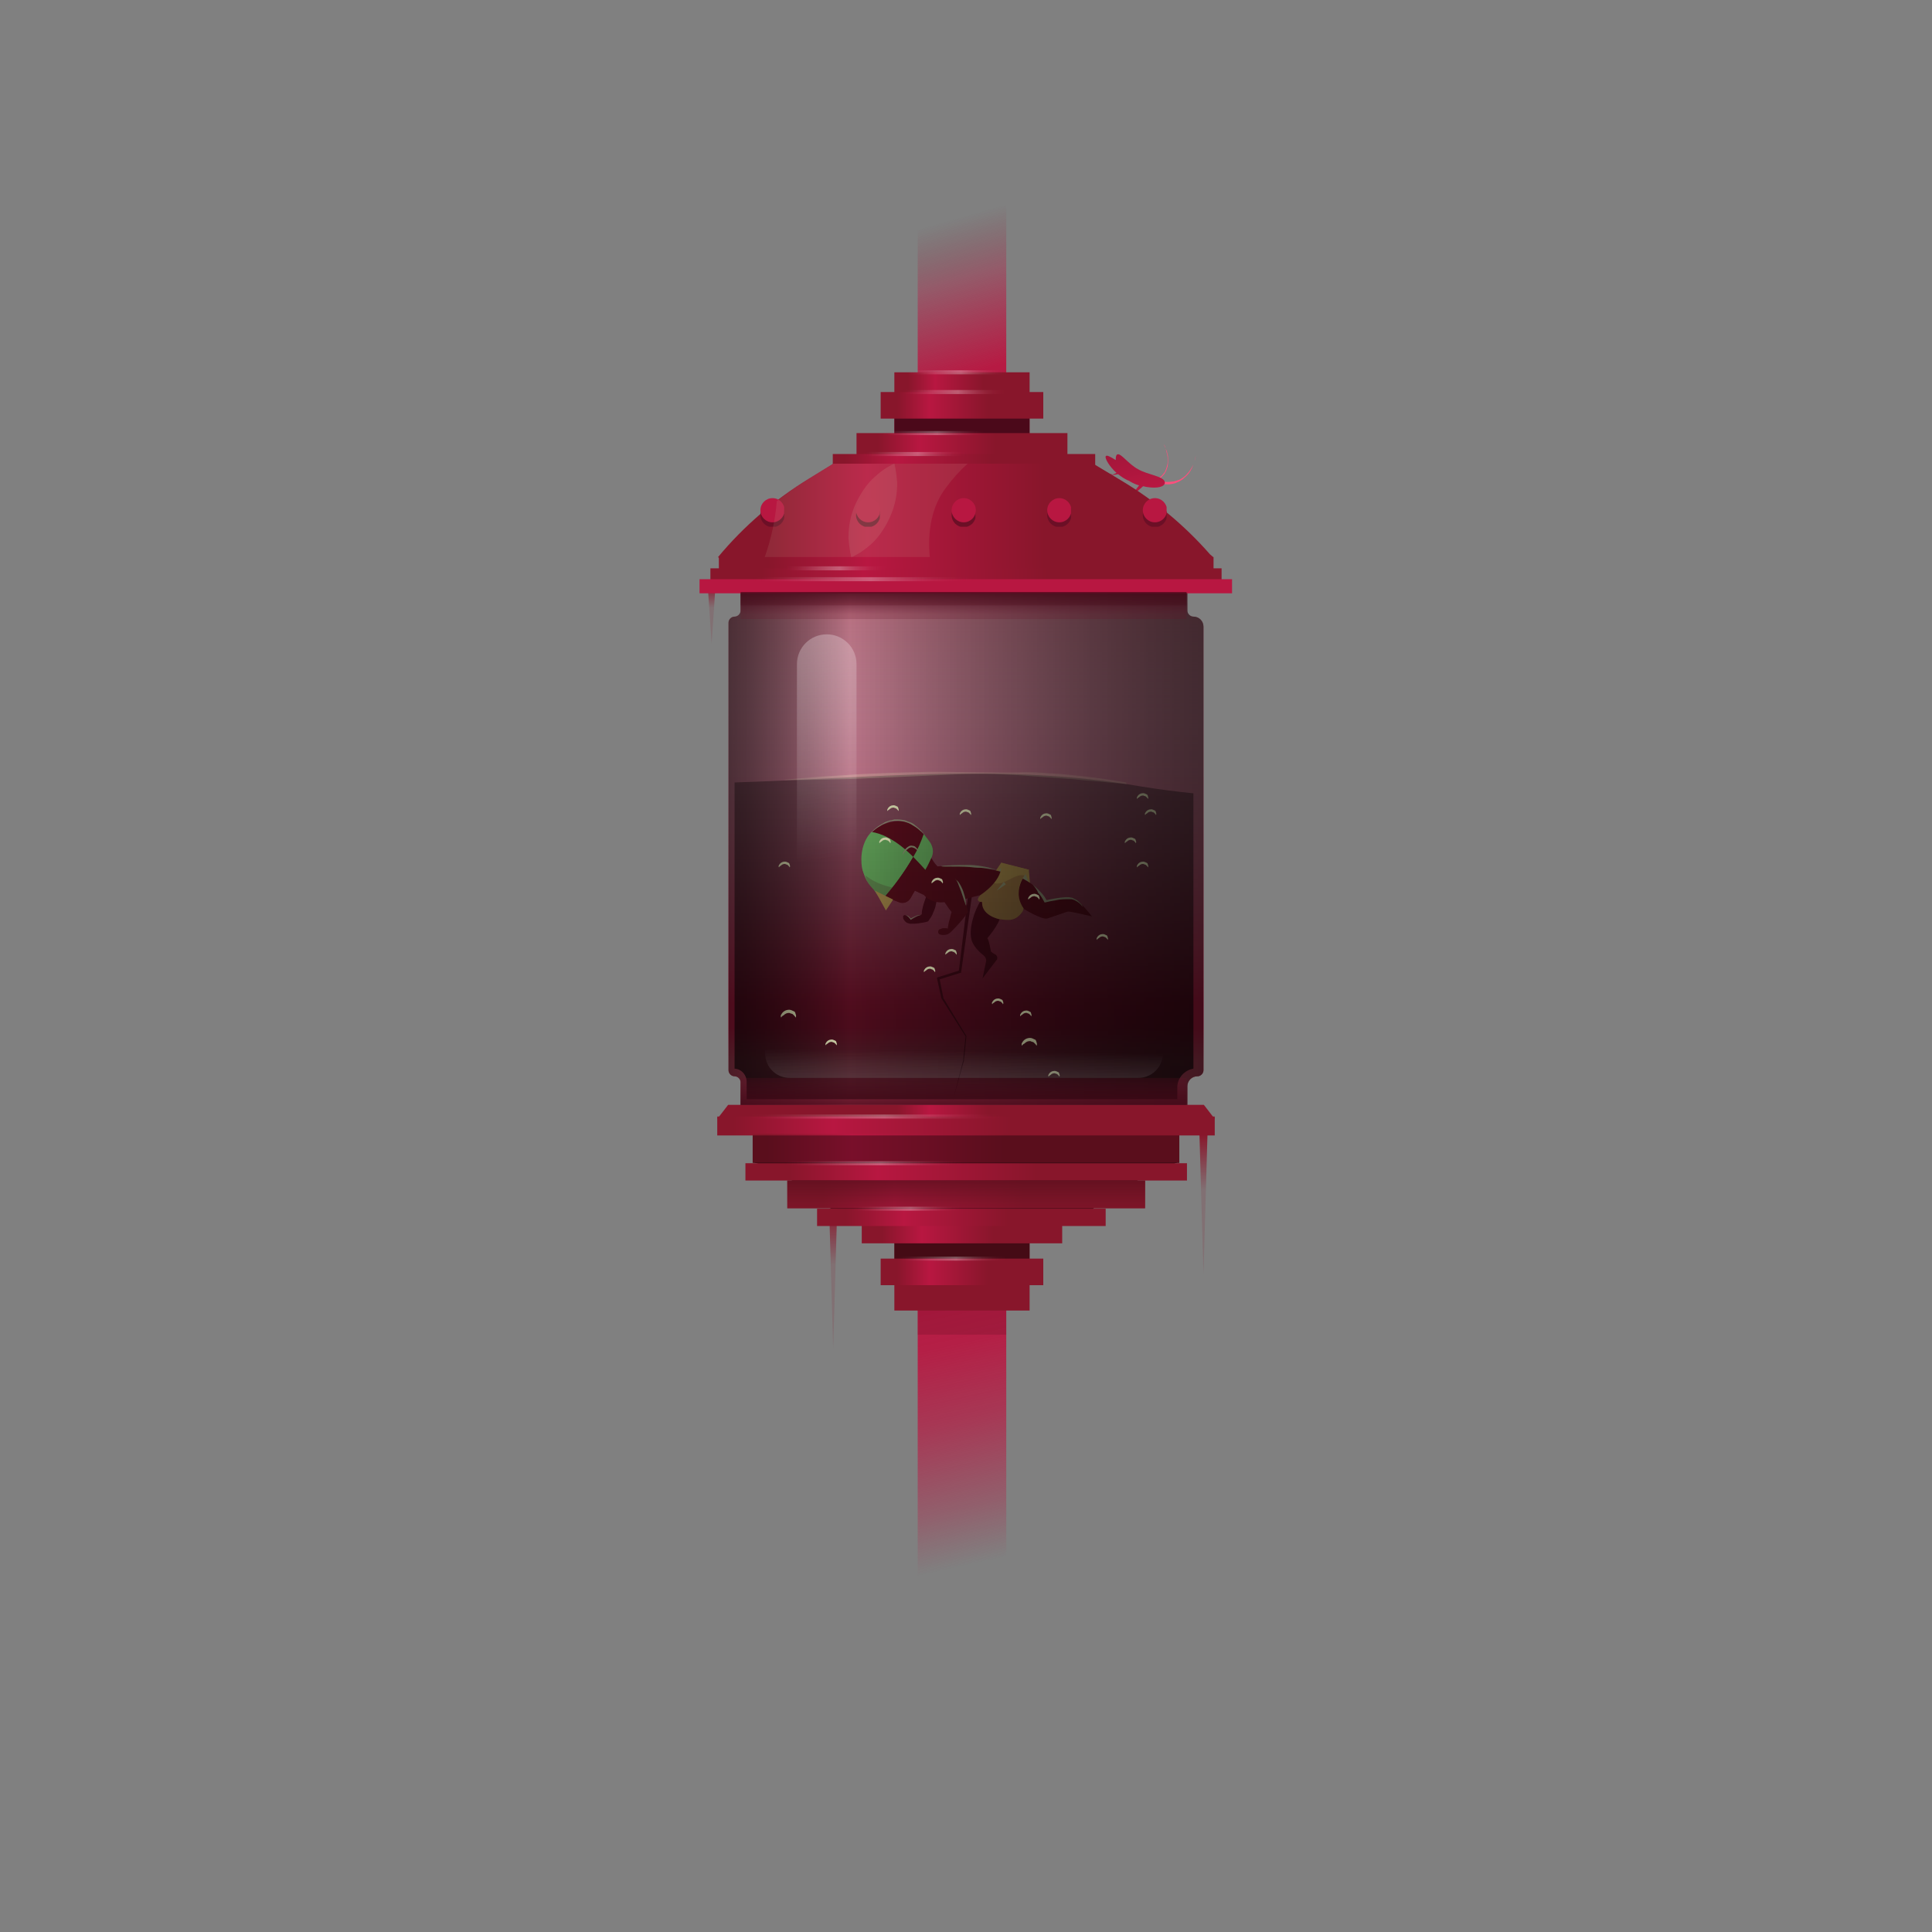 <?xml version="1.0" encoding="utf-8"?>
<!-- Generator: Adobe Illustrator 21.1.0, SVG Export Plug-In . SVG Version: 6.00 Build 0)  -->
<svg version="1.1" id="Capa_1" xmlns="http://www.w3.org/2000/svg" xmlns:xlink="http://www.w3.org/1999/xlink" x="0px" y="0px"
	 viewBox="0 0 480 480" style="enable-background:new 0 0 480 480;" xml:space="preserve">
<rect x="0" y="0" width="480" height="480" fill="#808080" stroke="none"/>
<style type="text/css">
	.st0{fill:#6C0F26;}
	.st1{fill:#B81741;}
	.st2{fill:#D9DBB0;}
	.st3{fill:#FF4F7D;}
	.st4{fill:url(#roach-body_1_);}
	.st5{opacity:0.7;fill:#D13453;}
	.st6{opacity:0.9;fill:url(#SVGID_1_);}
	.st7{opacity:0.3;fill:#741229;enable-background:new    ;}
	.st8{fill:#741229;}
	.st9{fill:#FFD271;}
	.st10{fill:#DCE0AA;}
	.st11{fill:#88162B;}
	.st12{fill:#99FF8B;}
	.st13{opacity:0.2;fill:#741229;enable-background:new    ;}
	.st14{opacity:0.7;fill:url(#body-water_1_);enable-background:new    ;}
	.st15{opacity:0.22;}
	.st16{fill:#F0F1BF;}
	.st17{opacity:0.4;}
	.st18{fill:url(#SVGID_2_);}
	.st19{opacity:0.65;}
	.st20{fill:url(#SVGID_3_);}
	.st21{opacity:0.7;}
	.st22{fill:url(#SVGID_4_);}
	.st23{fill:url(#SVGID_5_);}
	.st24{fill:url(#SVGID_6_);}
	.st25{opacity:0.5;fill:#030101;enable-background:new    ;}
	.st26{fill:url(#SVGID_7_);}
	.st27{fill:#500D1E;}
	.st28{opacity:0.6;fill:#030101;enable-background:new    ;}
	.st29{fill:url(#SVGID_8_);}
	.st30{fill:url(#SVGID_9_);}
	.st31{fill:url(#SVGID_10_);}
	.st32{fill:url(#SVGID_11_);}
	.st33{fill:url(#SVGID_12_);}
	.st34{fill:url(#SVGID_13_);}
	.st35{opacity:0.35;fill:#030101;enable-background:new    ;}
	.st36{fill:url(#SVGID_14_);}
	.st37{fill:url(#SVGID_15_);}
	.st38{opacity:0.8;fill:url(#SVGID_16_);enable-background:new    ;}
	.st39{fill:url(#SVGID_17_);}
	.st40{opacity:0.3;fill:none;stroke:url(#SVGID_18_);stroke-miterlimit:10;enable-background:new    ;}
	.st41{opacity:0.3;fill:none;stroke:url(#SVGID_19_);stroke-miterlimit:10;enable-background:new    ;}
	.st42{opacity:0.3;fill:none;stroke:url(#SVGID_20_);stroke-miterlimit:10;enable-background:new    ;}
	.st43{opacity:0.3;fill:none;stroke:url(#SVGID_21_);stroke-miterlimit:10;enable-background:new    ;}
	.st44{fill:url(#SVGID_22_);}
	.st45{fill:url(#SVGID_23_);}
	.st46{fill:url(#SVGID_24_);}
	.st47{fill:url(#SVGID_25_);}
	.st48{fill:url(#SVGID_26_);}
	.st49{opacity:0.3;fill:none;stroke:url(#SVGID_27_);stroke-miterlimit:10;enable-background:new    ;}
	.st50{opacity:0.3;fill:none;stroke:url(#SVGID_28_);stroke-miterlimit:10;enable-background:new    ;}
	.st51{opacity:0.3;fill:none;stroke:url(#SVGID_29_);stroke-miterlimit:10;enable-background:new    ;}
	.st52{opacity:0.3;fill:none;stroke:url(#SVGID_30_);stroke-miterlimit:10;enable-background:new    ;}
	.st53{fill:url(#SVGID_31_);}
	.st54{fill:url(#SVGID_32_);}
	.st55{fill:url(#SVGID_33_);}
	.st56{fill:url(#SVGID_34_);}
	.st57{opacity:0.3;fill:none;stroke:url(#SVGID_35_);stroke-miterlimit:10;enable-background:new    ;}
	.st58{opacity:0.12;}
	.st59{opacity:0.1;fill:#D9DBB0;enable-background:new    ;}
	.st60{opacity:0.3;fill:none;stroke:url(#SVGID_36_);stroke-miterlimit:10;enable-background:new    ;}
	.st61{fill:url(#SVGID_37_);enable-background:new    ;}
	.st62{fill:url(#SVGID_38_);enable-background:new    ;}
	.st63{opacity:0.35;fill:url(#SVGID_39_);}
	.st64{opacity:0.3;}
	.st65{fill:url(#SVGID_40_);}
</style>
<symbol  id="New_Symbol" viewBox="-3 -3 5.9 7.1">
	<circle class="st0" cx="0" cy="1.2" r="3"/>
	<circle class="st1" cx="0" cy="0" r="3"/>
</symbol>
<symbol  id="New_Symbol_2" viewBox="-1 -0.5 2 1.1">
	<path class="st2" d="M-0.9-0.5C-1-0.4-1-0.2-0.9-0.1c0.2,0.4,0.6,0.6,1,0.6c0.2,0,0.4-0.1,0.6-0.2C0.8,0.3,0.9,0.1,0.9,0
		C1-0.2,1-0.4,0.9-0.5c0,0.1-0.1,0.2-0.2,0.3C0.6-0.1,0.5,0,0.4,0c-0.1,0-0.2,0.1-0.3,0.1c-0.3,0-0.5-0.1-0.7-0.3
		C-0.8-0.3-0.9-0.4-0.9-0.5z"/>
</symbol>
<title>dummy-01</title>
<g>
	<g id="dummy-container">
		<g>
			<g id="roach">
				<path id="ant-left" class="st3" d="M287.4,119c0.1-0.1,0.2-0.1,0.4-0.2c0.3-0.2,0.6-0.4,0.9-0.7c0.2-0.2,0.3-0.4,0.5-0.6
					c0.2-0.2,0.3-0.5,0.4-0.7c0.1-0.3,0.2-0.6,0.3-0.9c0.1-0.3,0.1-0.6,0.2-0.9c0-0.3,0-0.7,0-1c0-0.3,0-0.6-0.1-0.9
					c-0.1-0.3-0.1-0.6-0.2-0.9l-0.2-0.8c-0.1-0.5-0.3-0.8-0.5-1.1l-0.2-0.4l0.2,0.4c0.1,0.3,0.3,0.6,0.5,1.1l0.3,0.7
					c0.1,0.3,0.1,0.6,0.2,0.9c0.1,0.3,0.1,0.6,0.1,0.9c0,0.3,0,0.7,0,1c0,0.3-0.1,0.7-0.1,1c-0.1,0.3-0.2,0.6-0.3,0.9
					c-0.1,0.3-0.3,0.5-0.4,0.8c-0.2,0.2-0.3,0.4-0.5,0.6c-0.4,0.4-0.8,0.8-1.3,1.1L287.4,119z"/>
				<path id="ant-right" class="st3" d="M288.9,119.6h0.1l0.4,0.1c0.8,0.1,1.5,0,2.3-0.1c0.3-0.1,0.7-0.2,1-0.3
					c0.4-0.1,0.7-0.3,1-0.5c0.3-0.2,0.6-0.4,0.9-0.7c0.3-0.3,0.5-0.6,0.8-0.9c0.2-0.3,0.4-0.6,0.6-0.9l0.5-0.9l0.3-0.9
					c0.1-0.4,0.2-0.9,0.3-1.4l0.1-0.5l-0.1,0.5c-0.1,0.5-0.1,0.9-0.3,1.4l-0.3,0.9l-0.4,1c-0.2,0.3-0.4,0.7-0.6,1
					c-0.2,0.3-0.5,0.6-0.8,0.9c-0.3,0.3-0.6,0.5-0.9,0.8c-0.3,0.2-0.6,0.4-1,0.6c-0.3,0.1-0.7,0.3-1,0.4c-0.8,0.2-1.6,0.3-2.4,0.2
					h-0.4h-0.1L288.9,119.6z"/>
				
					<linearGradient id="roach-body_1_" gradientUnits="userSpaceOnUse" x1="275.722" y1="394.536" x2="282.562" y2="360.286" gradientTransform="matrix(1 0 0 -1 0 482)">
					<stop  offset="0" style="stop-color:#6F1229"/>
					<stop  offset="1" style="stop-color:#B81741"/>
				</linearGradient>
				<path id="roach-body" class="st4" d="M282.8,116.6c-2.5-1.3-4.3-4.1-5.2-3.7c-0.3,0.1-0.4,0.6-0.4,1.4c-1.3-0.8-2.3-1.4-2.5-0.9
					s0.9,2.5,2.7,4.1l-0.9,0.4l-1.9-0.4l1.9,0.5h0.1l1.2-0.2c0.7,0.6,1.5,1.1,2.3,1.5l0.3,0.1c0.2,0.1,0.3,0.2,0.5,0.3
					c0.7,0.4,1.4,0.7,2.1,0.9l-1,1.3v0.1l0,0l-0.3,2l0.7-1.8l1.6-1.4c0.3,0.1,0.6,0.1,0.9,0.2h0.1c2.4,0.4,4.5,0,4.4-1.2
					C289.2,118.3,285.2,118,282.8,116.6z"/>
			</g>
			<g id="background">
				<g>
					<path class="st5" d="M296.5,153.2L296.5,153.2c-0.8,0-1.5-0.7-1.5-1.5v-7.5H184v7.5c0,0.8-0.7,1.5-1.5,1.5l0,0
						c-0.8,0-1.5,0.7-1.5,1.5v111.2c0,0.8,0.7,1.5,1.5,1.5l0,0c0.8,0,1.5,0.7,1.5,1.5v6.5h111v-5.5c0-1.4,1.1-2.5,2.5-2.5l0,0
						c0.8,0,1.5-0.7,1.5-1.5V155.7C299,154.3,297.9,153.2,296.5,153.2z"/>
					
						<linearGradient id="SVGID_1_" gradientUnits="userSpaceOnUse" x1="240" y1="206.57" x2="240" y2="337.81" gradientTransform="matrix(1 0 0 -1 0 482)">
						<stop  offset="8.833158e-02" style="stop-color:#B81741;stop-opacity:0.15"/>
						<stop  offset="0.153" style="stop-color:#B81741;stop-opacity:0.98"/>
						<stop  offset="0.202" style="stop-color:#B81741;stop-opacity:0.98"/>
						<stop  offset="1" style="stop-color:#B6FFFE;stop-opacity:0.2"/>
					</linearGradient>
					<path class="st6" d="M296.5,153.2L296.5,153.2c-0.8,0-1.5-0.7-1.5-1.5v-7.5H184v7.5c0,0.8-0.7,1.5-1.5,1.5l0,0
						c-0.8,0-1.5,0.7-1.5,1.5v111.2c0,0.8,0.7,1.5,1.5,1.5l0,0c0.8,0,1.5,0.7,1.5,1.5v6.5h111v-5.5c0-1.4,1.1-2.5,2.5-2.5l0,0
						c0.8,0,1.5-0.7,1.5-1.5V155.7C299,154.3,297.9,153.2,296.5,153.2z"/>
				</g>
				<rect x="184" y="144.2" class="st7" width="110.8" height="6.2"/>
				<polygon class="st8" points="241.8,220.3 238.8,241.5 238.8,241.7 238.6,241.7 233.2,243.4 233.4,243 234.4,248 234.4,248 
					240.1,257.4 240.1,257.4 240.1,257.4 239.5,263.4 239.5,263.4 239.5,263.5 236.6,273.9 239.3,263.4 239.3,263.4 239.9,257.4 
					239.9,257.5 234,248.2 234,248.2 233.9,248.1 232.8,243.1 232.8,242.9 233,242.8 238.4,241.1 238.2,241.4 240.8,220.1 				"/>
			</g>
			<g id="dummy">
				<path class="st8" d="M233,221c0,1.3-0.2,2.5-0.5,3.8c-0.1,0.6-0.3,1.2-0.6,1.8c-0.2,0.6-0.5,1.2-0.9,1.7l-0.4,0.6l-0.3,0.1
					c-0.7,0.2-1.4,0.3-2.1,0.4c-0.7,0.1-1.4,0.1-2.1,0.1l0,0l-0.4-0.1c-0.4-0.1-0.7-0.3-1-0.7c-0.1-0.1-0.2-0.3-0.3-0.5
					c0-0.1,0-0.2,0-0.3c-0.1-0.2,0-0.4,0.2-0.5c0.1-0.1,0.2,0,0.4,0c0.1,0,0.2,0,0.3,0.1c0.2,0.1,0.3,0.2,0.5,0.4
					c0.3,0.3,0.5,0.6,0.5,1l-0.4-0.1c0.6-0.4,1.2-0.7,1.9-1.1c0.6-0.3,1.3-0.6,1.9-0.8l-0.7,0.7c0-0.6,0-1.3,0.2-1.9
					c0.1-0.6,0.3-1.2,0.5-1.8c0.4-1.2,0.9-2.4,1.5-3.5L233,221z"/>
				<polygon class="st9" points="245.4,219.3 248.7,214.4 255.6,216.1 256,220.4 				"/>
				<polygon class="st10" points="246.9,218.2 248.6,215.7 254.7,216.8 255.5,219.1 				"/>
				<path class="st11" d="M233.1,215.4c6-0.6,12,0,17.8,1.8c2.3,0.8-1.8,7-1.8,7l-3.6-2.3l-7.5,1.9L233.1,215.4z"/>
				<g>
					<path class="st12" d="M231.4,214.1c0,3.3-1.4,3.8-4.1,5.4c-1.4,0.8-2.2,4-4,4c-5,0-9.1-4.1-9.1-9.1c0-5,4.1-9.1,9.1-9.1
						C228.4,205.3,231.4,209.1,231.4,214.1z"/>
					<path class="st11" d="M234.2,216.4c-1.3-1-2.3-2.2-3-3.6c-0.4-0.8-0.3-1.7,0.4-2.3c0,0-3.5-8.3-10.9-6.1s-5.5,8.9-4.9,10.8
						s4,9.7,4,9.7l2.1-1.3l1.5,0.6c1,0.4,2.2,0,2.8-1l1.1-1.9l2.1,1L234.2,216.4z"/>
					<path class="st12" d="M226.9,212.9c-4.6-4.6-8.2-5.9-10.4-6.2c-3.1,3.2-2.6,8.1-2.2,9.5s3.3,5.6,4.7,7.6
						C222,220.4,224.7,216.8,226.9,212.9z"/>
					<path class="st13" d="M217.5,221.4c0.6,0.9,1.2,1.7,1.6,2.3l0.8-0.9c1.1,0.5,2.3,0.7,3.6,0.7c1.1,0,1.8-1.2,2.6-2.4
						c-4.1-0.2-8.2-1.3-11.1-3.6C215.3,219.1,216.2,220.4,217.5,221.4z"/>
					<path class="st11" d="M226.9,212.9c-2.3,3.9-4.9,7.5-7.9,10.8l0.8,1.1l2.1-1.3l1.5,0.6c1,0.4,2.2,0,2.8-1l1.1-1.9l2.1,1
						l3.2-2.6C230.9,217.3,229,215,226.9,212.9z"/>
					<path class="st12" d="M229.5,207.2c-0.7,2-1.5,3.9-2.6,5.7c0.9,0.9,1.9,2,3,3.2c0.6-1,1.1-2.1,1.6-3.2c0.5-1.2,0.3-2.5-0.4-3.6
						C230.6,208.6,230.1,207.9,229.5,207.2z"/>
					<polygon class="st9" points="221.9,223.5 217.4,221.3 220.1,226.2 					"/>
				</g>
				<path class="st8" d="M249.4,224.4c-0.2,1.7-0.7,3.4-1.5,5c-0.7,1.3-1.6,2.5-2.6,3.7c0.4,0.4,0.8,2.8,0.9,3.3
					c0.3,0.3,0.6,0.5,1,0.7c0.5,0.2,0.7,0.8,0.5,1.3c0,0,0,0.1-0.1,0.1l-3.5,4.6l0.9-4.3c0.1-0.5-0.2-1.1-0.6-1.4
					c-0.2-0.2-2.4-1.8-3-3.8c-0.7-2.6,0.4-5.6,0.7-6.6c0.6-1.6,1.4-3.2,2.5-4.6L249.4,224.4z"/>
				<circle class="st11" cx="249.4" cy="222.8" r="5.6"/>
				<ellipse class="st11" cx="233.8" cy="219.7" rx="5.3" ry="4.5"/>
				<path class="st11" d="M266.8,223.3c-1.5-0.3-6.3,0.6-6.8,0.6h-0.1c-0.7-1.3-1.6-2.5-2.6-3.5c-2.7-2.3-6.1-3.6-9.7-3.6l2.2,4.1
					c0,1.6,2,2.8,3.3,4c1.1,1,5.9,3.7,7.1,3.3c0.2-0.1,0.4-0.1,0.6-0.2c0.5-0.2,3.9-1.3,4.4-1.5s6.1,1.2,6.1,1.2
					S268.2,223.6,266.8,223.3z"/>
				<circle class="st11" cx="249.4" cy="222.8" r="5.6"/>
				<path class="st9" d="M243.7,222.3c0,0,5.8-3.7,5-8l7,1.8c0,0-4.8,4.6-1.4,9.6l-0.2,0.7c-1.8,2.7-3.7,2.2-5.7,2
					c0,0-4.4-0.8-4.4-4.1c0-0.4-0.4-0.2-0.4-0.2C242.1,223.7,243.7,222.3,243.7,222.3z"/>
				<path class="st13" d="M254.5,217.5c-2.5-0.6-5,2.7-7.5,1.9v-0.1c-1,1.2-2.1,2.2-3.3,3c0,0-1.6,1.4-0.1,1.9c0,0,0.4-0.3,0.4,0.2
					c0,3.3,4.4,4.1,4.4,4.1c2,0.2,3.9,0.7,5.7-2l0.2-0.7C252.6,223.2,252.7,219.9,254.5,217.5z"/>
				<polygon class="st10" points="249.4,219.1 247.6,221.3 249.9,219.7 				"/>
				<path class="st11" d="M237.2,219.3c0.7,0.9,1.3,1.8,1.8,2.8c0.5,1,0.9,2,1.2,3.1l0.3,1.4l-0.3,0.4c-0.5,0.8-1.2,1.6-1.9,2.4
					c-0.7,0.8-1.4,1.5-2.1,2.2l-0.4,0.3c-0.2,0.1-0.4,0.3-0.7,0.3c-0.2,0.1-0.5,0.1-0.7,0.1c-0.2,0-0.5,0-0.7-0.1
					c-0.4,0-0.7-0.4-0.6-0.8c0-0.3,0.3-0.6,0.6-0.6c0.2-0.1,0.4-0.2,0.7-0.2c0.2,0,0.5,0,0.7,0c0.2,0.1,0.5,0.1,0.7,0.3l-0.4,0.3
					c0.1-1,0.3-2.1,0.6-3c0.2-1,0.5-2,0.9-2.9v1.8c-0.8-0.8-1.4-1.7-2-2.6c-0.6-0.9-1.1-1.9-1.5-2.9L237.2,219.3z"/>
				<path class="st2" d="M215.5,208c0.5-0.8,1.2-1.5,1.9-2.1c0.4-0.3,0.7-0.6,1.1-0.8c0.4-0.3,0.9-0.5,1.3-0.8
					c0.2-0.1,0.5-0.2,0.8-0.3c0.3-0.1,0.5-0.2,0.8-0.2l0.8-0.2c0.3,0,0.6,0,0.9,0c0.6,0,1.2,0.1,1.7,0.2c0.5,0.2,1.1,0.4,1.6,0.6
					s0.9,0.6,1.3,0.9s0.7,0.6,1,0.9l0.4,0.4l0.3,0.4l0.6,0.7l0.5,0.6l-0.5-0.6l-0.6-0.6l-0.4-0.4l-0.5-0.4c-0.3-0.3-0.7-0.6-1-0.8
					s-0.8-0.5-1.3-0.8s-1-0.4-1.5-0.6c-0.5-0.1-1.1-0.2-1.6-0.2c-0.3,0-0.5,0-0.8,0l-0.8,0.1c-0.3,0-0.5,0.1-0.8,0.2
					c-0.2,0.1-0.5,0.2-0.7,0.3c-0.5,0.2-0.9,0.4-1.3,0.7c-0.4,0.2-0.8,0.5-1.1,0.7c-0.5,0.4-1,0.8-1.5,1.3
					C215.7,207.8,215.5,208,215.5,208z"/>
				<path class="st2" d="M233.8,215.2l0.6-0.1c0.4,0,0.9-0.1,1.6-0.1c1.6-0.1,3.2-0.1,4.8-0.1c0.9,0,1.7,0.1,2.5,0.2
					s1.6,0.3,2.2,0.4c0.7,0.2,1.4,0.4,2.1,0.6l-0.6-0.1c-0.4-0.1-0.9-0.1-1.5-0.2s-1.4-0.2-2.2-0.2s-1.6-0.1-2.5-0.2
					c-1.7-0.1-3.4-0.1-4.7-0.1h-1.6C234,215.3,233.8,215.2,233.8,215.2z"/>
				<path class="st2" d="M256.5,219.7c0.7,0.6,1.4,1.2,2,1.9c0.7,0.7,1.2,1.4,1.6,2.2l-0.3-0.1c1.6-0.4,3.3-0.7,5-0.8
					c0.4,0,0.9,0,1.3,0.1c0.2,0,0.4,0.1,0.6,0.2c0.2,0.1,0.4,0.2,0.6,0.3c0.4,0.2,0.7,0.5,1,0.8c0.3,0.3,0.6,0.6,0.7,1
					c-0.5-0.7-1.1-1.2-1.9-1.6c-0.2-0.1-0.4-0.2-0.6-0.2c-0.2-0.1-0.4-0.1-0.6-0.1c-0.4,0-0.8,0-1.2,0c-0.8,0-1.7,0.1-2.5,0.3
					c-0.8,0.1-1.7,0.3-2.5,0.5h-0.2l-0.1-0.2c-0.4-0.8-0.9-1.6-1.5-2.2C257.7,221.1,257.1,220.4,256.5,219.7z"/>
				<path class="st2" d="M224.2,212.4c0.1-0.3,0.2-0.6,0.3-0.8c0.3-0.6,0.8-1.1,1.4-1.4c0.2-0.1,0.4-0.1,0.6-0.1
					c0.2,0,0.4,0.1,0.6,0.1c0.3,0.1,0.5,0.4,0.7,0.6c0.1,0.2,0.3,0.3,0.4,0.5c0.1,0.1,0.1,0.2,0.1,0.2l-0.2-0.1
					c-0.1-0.1-0.3-0.3-0.5-0.4c-0.2-0.2-0.4-0.3-0.7-0.4c-0.1,0-0.3-0.1-0.4-0.1c-0.1,0-0.3,0-0.4,0.1c-0.1,0-0.3,0.1-0.4,0.2
					c-0.1,0.1-0.2,0.2-0.4,0.3c-0.2,0.2-0.4,0.4-0.6,0.6C224.5,212.1,224.2,212.4,224.2,212.4z"/>
				<path class="st2" d="M237.2,218.3c0.3,0.2,0.6,0.5,0.9,0.8c0.5,0.7,0.9,1.5,1.2,2.3c0.1,0.4,0.3,0.9,0.4,1.3s0.2,0.8,0.2,1.1
					c0.1,0.7,0.1,1.2,0.1,1.2s-0.2-0.4-0.4-1.1l-0.8-2.4c-0.3-0.8-0.6-1.5-0.9-2.3c-0.1-0.2-0.3-0.5-0.4-0.7L237.2,218.3z"/>
				<path class="st2" d="M228.9,227.3c-0.5,0.1-0.9,0.2-1.3,0.4c-0.4,0.2-0.8,0.4-1.2,0.7l-0.1,0.1l-0.1-0.1
					c-0.2-0.2-0.3-0.4-0.5-0.6c-0.2-0.2-0.4-0.3-0.7-0.3c0.3-0.1,0.6,0,0.8,0.2c0.2,0.2,0.4,0.4,0.6,0.6h-0.2
					c0.4-0.3,0.8-0.5,1.3-0.7C227.9,227.4,228.4,227.3,228.9,227.3z"/>
			</g>
			<g id="bubbles">
				
					<linearGradient id="body-water_1_" gradientUnits="userSpaceOnUse" x1="240.144" y1="200.05" x2="238.614" y2="320.41" gradientTransform="matrix(1 0 0 -1 0 482)">
					<stop  offset="0" style="stop-color:#000000"/>
					<stop  offset="1" style="stop-color:#000000;stop-opacity:0.3"/>
				</linearGradient>
				<path id="body-water" class="st14" d="M182.5,194.4v71.1c1.8,0.1,3.1,1.7,3,3.5v4.1h107v-3.1c0.1-2.3,1.8-4.1,4-4.5v-68.4
					c-4-0.4-8.7-1-13-1.7C249.2,189.5,217.5,193.3,182.5,194.4z"/>
				<g id="reflection-water" class="st15">
					<path class="st16" d="M279.9,194.8c0,0-1.3-0.1-3.6-0.3c-1.2-0.1-2.6-0.3-4.2-0.4s-3.4-0.3-5.4-0.5l-13.6-1
						c-2.5-0.1-5.1-0.3-7.7-0.3c-1.3,0-2.6,0-4,0l-4,0.1l-15.6,0.7l-7.2,0.3c-2.3,0.1-4.4,0.2-6.4,0.2c-4,0.1-7.3,0.2-9.6,0.2h-3.7
						v-0.1l3.6-0.3c2.3-0.2,5.6-0.5,9.6-0.7c2-0.1,4.1-0.3,6.4-0.4s4.7-0.2,7.2-0.3s5.1-0.1,7.7-0.2s5.3,0,8,0l7.9,0.1
						c2.6,0,5.2,0.1,7.7,0s4.9,0,7.2,0.2c1.1,0.1,2.3,0.1,3.3,0.2l3.1,0.3c2,0.2,3.8,0.4,5.4,0.6s3,0.4,4.2,0.6
						c2.3,0.4,3.6,0.6,3.6,0.6v0.1L279.9,194.8z"/>
				</g>
				<g id="refelction-bottom" class="st17">
					
						<linearGradient id="SVGID_2_" gradientUnits="userSpaceOnUse" x1="202.17" y1="215.57" x2="270.95" y2="215.57" gradientTransform="matrix(1 0 0 -1 0 482)">
						<stop  offset="0" style="stop-color:#F3E8E8;stop-opacity:0"/>
						<stop  offset="1" style="stop-color:#F3E8E8;stop-opacity:0"/>
					</linearGradient>
					<rect x="202.2" y="265.9" class="st18" width="68.8" height="1"/>
				</g>
				<g id="reflection-top" class="st19">
					
						<linearGradient id="SVGID_3_" gradientUnits="userSpaceOnUse" x1="187.43" y1="328.31" x2="285.61" y2="328.31" gradientTransform="matrix(1 0 0 -1 0 482)">
						<stop  offset="0" style="stop-color:#F3E8E8;stop-opacity:0"/>
						<stop  offset="1" style="stop-color:#F3E8E8;stop-opacity:0"/>
					</linearGradient>
					<path class="st20" d="M187.4,153.7l4.2-0.1c2.7-0.1,6.5-0.2,11.1-0.3c4.6-0.1,10-0.2,15.7-0.2l18-0.1l18,0.1
						c5.8,0,11.1,0.2,15.7,0.2s8.4,0.2,11.1,0.3l4.2,0.1l-4.2,0.1c-2.7,0.1-6.5,0.2-11.1,0.3c-4.6,0.1-10,0.2-15.7,0.2l-18,0.1
						l-18-0.1c-5.8,0-11.1-0.2-15.7-0.2s-8.4-0.2-11.1-0.3L187.4,153.7z"/>
				</g>
				
					<use xlink:href="#New_Symbol_2"  width="2" height="1.1" x="-1" y="-0.5" transform="matrix(1.459 0 0 -1.459 194.861 214.791)" style="overflow:visible;"/>
				
					<use xlink:href="#New_Symbol_2"  width="2" height="1.1" id="bubble2" x="-1" y="-0.5" transform="matrix(1.959 0 0 -1.959 195.871 251.851)" style="overflow:visible;"/>
				
					<use xlink:href="#New_Symbol_2"  width="2" height="1.1" x="-1" y="-0.5" transform="matrix(1.459 0 0 -1.459 221.861 200.791)" style="overflow:visible;"/>
				
					<use xlink:href="#New_Symbol_2"  width="2" height="1.1" x="-1" y="-0.5" transform="matrix(1.459 0 0 -1.459 219.861 208.791)" style="overflow:visible;"/>
				
					<use xlink:href="#New_Symbol_2"  width="2" height="1.1" x="-1" y="-0.5" transform="matrix(1.459 0 0 -1.459 232.861 218.791)" style="overflow:visible;"/>
				
					<use xlink:href="#New_Symbol_2"  width="2" height="1.1" id="bubble1" x="-1" y="-0.5" transform="matrix(1.959 0 0 -1.959 255.721 258.851)" style="overflow:visible;"/>
				
					<use xlink:href="#New_Symbol_2"  width="2" height="1.1" x="-1" y="-0.5" transform="matrix(1.459 0 0 -1.459 256.861 222.791)" style="overflow:visible;"/>
				
					<use xlink:href="#New_Symbol_2"  width="2" height="1.1" x="-1" y="-0.5" transform="matrix(1.459 0 0 -1.459 239.861 201.791)" style="overflow:visible;"/>
				
					<use xlink:href="#New_Symbol_2"  width="2" height="1.1" x="-1" y="-0.5" transform="matrix(1.459 0 0 -1.459 259.861 202.791)" style="overflow:visible;"/>
				
					<use xlink:href="#New_Symbol_2"  width="2" height="1.1" x="-1" y="-0.5" transform="matrix(1.459 0 0 -1.459 247.861 248.791)" style="overflow:visible;"/>
				
					<use xlink:href="#New_Symbol_2"  width="2" height="1.1" x="-1" y="-0.5" transform="matrix(1.459 0 0 -1.459 261.861 266.791)" style="overflow:visible;"/>
				
					<use xlink:href="#New_Symbol_2"  width="2" height="1.1" x="-1" y="-0.5" transform="matrix(1.459 0 0 -1.459 273.861 232.791)" style="overflow:visible;"/>
				
					<use xlink:href="#New_Symbol_2"  width="2" height="1.1" x="-1" y="-0.5" transform="matrix(1.459 0 0 -1.459 280.861 208.791)" style="overflow:visible;"/>
				
					<use xlink:href="#New_Symbol_2"  width="2" height="1.1" x="-1" y="-0.5" transform="matrix(1.459 0 0 -1.459 285.861 201.791)" style="overflow:visible;"/>
				
					<use xlink:href="#New_Symbol_2"  width="2" height="1.1" x="-1" y="-0.5" transform="matrix(1.459 0 0 -1.459 283.861 197.791)" style="overflow:visible;"/>
				
					<use xlink:href="#New_Symbol_2"  width="2" height="1.1" x="-1" y="-0.5" transform="matrix(1.459 0 0 -1.459 283.861 214.791)" style="overflow:visible;"/>
				
					<use xlink:href="#New_Symbol_2"  width="2" height="1.1" x="-1" y="-0.5" transform="matrix(1.459 0 0 -1.459 236.291 236.491)" style="overflow:visible;"/>
				
					<use xlink:href="#New_Symbol_2"  width="2" height="1.1" x="-1" y="-0.5" transform="matrix(1.459 0 0 -1.459 254.861 251.791)" style="overflow:visible;"/>
				
					<use xlink:href="#New_Symbol_2"  width="2" height="1.1" x="-1" y="-0.5" transform="matrix(1.459 0 0 -1.459 230.941 240.831)" style="overflow:visible;"/>
				
					<use xlink:href="#New_Symbol_2"  width="2" height="1.1" x="-1" y="-0.5" transform="matrix(1.459 0 0 -1.459 206.491 258.991)" style="overflow:visible;"/>
			</g>
			<g class="st21">
				<linearGradient id="SVGID_4_" gradientUnits="userSpaceOnUse" x1="181" y1="209.81" x2="299" y2="209.81">
					<stop  offset="0" style="stop-color:#000000;stop-opacity:0.6"/>
					<stop  offset="3.606229e-02" style="stop-color:#000000;stop-opacity:0.515"/>
					<stop  offset="0.255" style="stop-color:#000000;stop-opacity:0"/>
					<stop  offset="1" style="stop-color:#000000;stop-opacity:0.7"/>
				</linearGradient>
				<path class="st22" d="M296.5,153.2L296.5,153.2c-0.8,0-1.5-0.7-1.5-1.5v-7.5H184v7.5c0,0.8-0.7,1.5-1.5,1.5l0,0
					c-0.8,0-1.5,0.7-1.5,1.5v111.2c0,0.8,0.7,1.5,1.5,1.5l0,0c0.8,0,1.5,0.7,1.5,1.5v6.5h111v-5.5c0-1.4,1.1-2.5,2.5-2.5l0,0
					c0.8,0,1.5-0.7,1.5-1.5V155.7C299,154.3,297.9,153.2,296.5,153.2z"/>
				
					<linearGradient id="SVGID_5_" gradientUnits="userSpaceOnUse" x1="181" y1="272.19" x2="299" y2="272.19" gradientTransform="matrix(1 0 0 -1 0 482)">
					<stop  offset="0" style="stop-color:#000000;stop-opacity:0.6"/>
					<stop  offset="3.606229e-02" style="stop-color:#000000;stop-opacity:0.515"/>
					<stop  offset="0.255" style="stop-color:#000000;stop-opacity:0"/>
					<stop  offset="1" style="stop-color:#000000;stop-opacity:0.7"/>
				</linearGradient>
				<path class="st23" d="M296.5,153.2L296.5,153.2c-0.8,0-1.5-0.7-1.5-1.5v-7.5H184v7.5c0,0.8-0.7,1.5-1.5,1.5l0,0
					c-0.8,0-1.5,0.7-1.5,1.5v111.2c0,0.8,0.7,1.5,1.5,1.5l0,0c0.8,0,1.5,0.7,1.5,1.5v6.5h111v-5.5c0-1.4,1.1-2.5,2.5-2.5l0,0
					c0.8,0,1.5-0.7,1.5-1.5V155.7C299,154.3,297.9,153.2,296.5,153.2z"/>
			</g>
			<g id="caps">
				<g>
					
						<linearGradient id="SVGID_6_" gradientUnits="userSpaceOnUse" x1="249.931" y1="89.546" x2="229.891" y2="180.639" gradientTransform="matrix(1 0 0 -1 0 482)">
						<stop  offset="6.000000e-02" style="stop-color:#B81741;stop-opacity:0"/>
						<stop  offset="0.21" style="stop-color:#B81741;stop-opacity:0.31"/>
						<stop  offset="0.44" style="stop-color:#B81741;stop-opacity:0.69"/>
						<stop  offset="0.64" style="stop-color:#B81741;stop-opacity:0.92"/>
						<stop  offset="0.8" style="stop-color:#B81741"/>
					</linearGradient>
					<rect x="228" y="279.6" class="st24" width="22" height="126.3"/>
					<rect x="228" y="317.1" class="st7" width="22" height="14.5"/>
				</g>
				<rect x="222.2" y="306.6" class="st11" width="33.6" height="19"/>
				<rect x="222.2" y="306.6" class="st25" width="33.6" height="10.5"/>
				
					<linearGradient id="SVGID_7_" gradientUnits="userSpaceOnUse" x1="218.81" y1="205.73" x2="259.19" y2="205.73" gradientTransform="matrix(1 0 0 -1 0 482)">
					<stop  offset="0.1" style="stop-color:#88162B"/>
					<stop  offset="0.3" style="stop-color:#B81741"/>
					<stop  offset="0.66" style="stop-color:#88162B"/>
				</linearGradient>
				<polygon class="st26" points="301.8,278 178.2,278 180.9,274.5 299.1,274.5 				"/>
				<polygon class="st27" points="293.1,280 186.9,280 187.4,288.8 193.3,290.8 206.5,300.3 206.5,304.2 271.5,304.2 271.5,300.3 
					284.3,292.2 292.5,288.8 				"/>
				<polygon class="st28" points="292.8,280 187.2,280 187.4,288.8 193.3,290.8 206.5,300.3 206.5,304.2 271.5,304.2 271.5,300.3 
					284.3,292.2 292.5,288.8 				"/>
				<linearGradient id="SVGID_8_" gradientUnits="userSpaceOnUse" x1="214.11" y1="305.505" x2="263.89" y2="305.505">
					<stop  offset="0.1" style="stop-color:#88162B"/>
					<stop  offset="0.3" style="stop-color:#B81741"/>
					<stop  offset="0.66" style="stop-color:#88162B"/>
				</linearGradient>
				<rect x="214.1" y="302.1" class="st29" width="49.8" height="6.8"/>
				
					<linearGradient id="SVGID_9_" gradientUnits="userSpaceOnUse" x1="218.81" y1="165.97" x2="259.19" y2="165.97" gradientTransform="matrix(1 0 0 -1 0 482)">
					<stop  offset="0.1" style="stop-color:#88162B"/>
					<stop  offset="0.3" style="stop-color:#B81741"/>
					<stop  offset="0.66" style="stop-color:#88162B"/>
				</linearGradient>
				<polygon class="st30" points="259.2,319.3 218.8,319.3 218.8,312.7 259.2,312.7 				"/>
				
					<linearGradient id="SVGID_10_" gradientUnits="userSpaceOnUse" x1="207" y1="146.9" x2="207" y2="181.74" gradientTransform="matrix(1 0 0 -1 0 482)">
					<stop  offset="0.6" style="stop-color:#88162B;stop-opacity:0.15"/>
					<stop  offset="1" style="stop-color:#88162B"/>
				</linearGradient>
				<polygon class="st31" points="208,300.3 207,335.1 206,300.3 				"/>
				
					<linearGradient id="SVGID_11_" gradientUnits="userSpaceOnUse" x1="298.98" y1="165.44" x2="298.98" y2="200.27" gradientTransform="matrix(1 0 0 -1 0 482)">
					<stop  offset="0.6" style="stop-color:#88162B;stop-opacity:0.15"/>
					<stop  offset="1" style="stop-color:#88162B"/>
				</linearGradient>
				<polygon class="st32" points="300,281.7 299,316.6 298,281.7 				"/>
				
					<linearGradient id="SVGID_12_" gradientUnits="userSpaceOnUse" x1="169.87" y1="202.25" x2="293.47" y2="202.25" gradientTransform="matrix(1 0 0 -1 0 482)">
					<stop  offset="0.1" style="stop-color:#88162B"/>
					<stop  offset="0.3" style="stop-color:#B81741"/>
					<stop  offset="0.66" style="stop-color:#88162B"/>
				</linearGradient>
				<rect x="178.2" y="277.4" class="st33" width="123.6" height="4.7"/>
				
					<linearGradient id="SVGID_13_" gradientUnits="userSpaceOnUse" x1="179.856" y1="196.645" x2="285.856" y2="196.645" gradientTransform="matrix(1 0 0 -1 0 482)">
					<stop  offset="0.1" style="stop-color:#88162B"/>
					<stop  offset="0.3" style="stop-color:#B81741"/>
					<stop  offset="0.66" style="stop-color:#88162B"/>
				</linearGradient>
				<rect x="187" y="281.7" class="st34" width="106" height="7.2"/>
				<rect x="187" y="282.1" class="st35" width="106" height="6.9"/>
				
					<linearGradient id="SVGID_14_" gradientUnits="userSpaceOnUse" x1="185.17" y1="190.855" x2="294.82" y2="190.855" gradientTransform="matrix(1 0 0 -1 0 482)">
					<stop  offset="0.1" style="stop-color:#88162B"/>
					<stop  offset="0.3" style="stop-color:#B81741"/>
					<stop  offset="0.66" style="stop-color:#88162B"/>
				</linearGradient>
				<rect x="185.2" y="289" class="st36" width="109.7" height="4.3"/>
				
					<linearGradient id="SVGID_15_" gradientUnits="userSpaceOnUse" x1="195.56" y1="185.215" x2="284.43" y2="185.215" gradientTransform="matrix(1 0 0 -1 0 482)">
					<stop  offset="0.1" style="stop-color:#88162B"/>
					<stop  offset="0.3" style="stop-color:#B81741"/>
					<stop  offset="0.66" style="stop-color:#88162B"/>
				</linearGradient>
				<rect x="195.6" y="293.3" class="st37" width="88.9" height="6.9"/>
				<linearGradient id="SVGID_16_" gradientUnits="userSpaceOnUse" x1="239.995" y1="306.927" x2="239.995" y2="293.317">
					<stop  offset="0" style="stop-color:#7D1629;stop-opacity:0"/>
					<stop  offset="1" style="stop-color:#5C101E"/>
				</linearGradient>
				<rect x="195.6" y="293.3" class="st38" width="88.9" height="6.9"/>
				
					<linearGradient id="SVGID_17_" gradientUnits="userSpaceOnUse" x1="203.01" y1="179.575" x2="274.74" y2="179.575" gradientTransform="matrix(1 0 0 -1 0 482)">
					<stop  offset="0.1" style="stop-color:#88162B"/>
					<stop  offset="0.3" style="stop-color:#B81741"/>
					<stop  offset="0.66" style="stop-color:#88162B"/>
				</linearGradient>
				<rect x="203" y="300.3" class="st39" width="71.7" height="4.3"/>
				<linearGradient id="SVGID_18_" gradientUnits="userSpaceOnUse" x1="194.89" y1="288.98" x2="239.5" y2="288.98">
					<stop  offset="1.821665e-03" style="stop-color:#B81741;stop-opacity:0"/>
					<stop  offset="2.950706e-02" style="stop-color:#C2365B;stop-opacity:5.182421e-02"/>
					<stop  offset="7.655043e-02" style="stop-color:#D06581;stop-opacity:0.14"/>
					<stop  offset="0.127" style="stop-color:#DD8EA3;stop-opacity:0.234"/>
					<stop  offset="0.179" style="stop-color:#E7B1BF;stop-opacity:0.331"/>
					<stop  offset="0.234" style="stop-color:#F0CED7;stop-opacity:0.434"/>
					<stop  offset="0.292" style="stop-color:#F7E4E8;stop-opacity:0.544"/>
					<stop  offset="0.357" style="stop-color:#FBF3F5;stop-opacity:0.664"/>
					<stop  offset="0.43" style="stop-color:#FEFCFD;stop-opacity:0.802"/>
					<stop  offset="0.536" style="stop-color:#FFFFFF"/>
					<stop  offset="1" style="stop-color:#B81741;stop-opacity:0"/>
				</linearGradient>
				<line class="st40" x1="194.9" y1="289" x2="239.5" y2="289"/>
				<linearGradient id="SVGID_19_" gradientUnits="userSpaceOnUse" x1="222.94" y1="312.73" x2="250.17" y2="312.73">
					<stop  offset="1.821665e-03" style="stop-color:#B81741;stop-opacity:0"/>
					<stop  offset="2.950706e-02" style="stop-color:#C2365B;stop-opacity:5.182421e-02"/>
					<stop  offset="7.655043e-02" style="stop-color:#D06581;stop-opacity:0.14"/>
					<stop  offset="0.127" style="stop-color:#DD8EA3;stop-opacity:0.234"/>
					<stop  offset="0.179" style="stop-color:#E7B1BF;stop-opacity:0.331"/>
					<stop  offset="0.234" style="stop-color:#F0CED7;stop-opacity:0.434"/>
					<stop  offset="0.292" style="stop-color:#F7E4E8;stop-opacity:0.544"/>
					<stop  offset="0.357" style="stop-color:#FBF3F5;stop-opacity:0.664"/>
					<stop  offset="0.43" style="stop-color:#FEFCFD;stop-opacity:0.802"/>
					<stop  offset="0.536" style="stop-color:#FFFFFF"/>
					<stop  offset="1" style="stop-color:#B81741;stop-opacity:0"/>
				</linearGradient>
				<line class="st41" x1="222.9" y1="312.7" x2="250.2" y2="312.7"/>
				<linearGradient id="SVGID_20_" gradientUnits="userSpaceOnUse" x1="211.65" y1="300.26" x2="238.87" y2="300.26">
					<stop  offset="1.821665e-03" style="stop-color:#B81741;stop-opacity:0"/>
					<stop  offset="2.950706e-02" style="stop-color:#C2365B;stop-opacity:5.182421e-02"/>
					<stop  offset="7.655043e-02" style="stop-color:#D06581;stop-opacity:0.14"/>
					<stop  offset="0.127" style="stop-color:#DD8EA3;stop-opacity:0.234"/>
					<stop  offset="0.179" style="stop-color:#E7B1BF;stop-opacity:0.331"/>
					<stop  offset="0.234" style="stop-color:#F0CED7;stop-opacity:0.434"/>
					<stop  offset="0.292" style="stop-color:#F7E4E8;stop-opacity:0.544"/>
					<stop  offset="0.357" style="stop-color:#FBF3F5;stop-opacity:0.664"/>
					<stop  offset="0.43" style="stop-color:#FEFCFD;stop-opacity:0.802"/>
					<stop  offset="0.536" style="stop-color:#FFFFFF"/>
					<stop  offset="1" style="stop-color:#B81741;stop-opacity:0"/>
				</linearGradient>
				<line class="st42" x1="211.6" y1="300.3" x2="238.9" y2="300.3"/>
				<linearGradient id="SVGID_21_" gradientUnits="userSpaceOnUse" x1="185.89" y1="277.41" x2="248.89" y2="277.41">
					<stop  offset="1.821665e-03" style="stop-color:#B81741;stop-opacity:0"/>
					<stop  offset="2.950706e-02" style="stop-color:#C2365B;stop-opacity:5.182421e-02"/>
					<stop  offset="7.655043e-02" style="stop-color:#D06581;stop-opacity:0.14"/>
					<stop  offset="0.127" style="stop-color:#DD8EA3;stop-opacity:0.234"/>
					<stop  offset="0.179" style="stop-color:#E7B1BF;stop-opacity:0.331"/>
					<stop  offset="0.234" style="stop-color:#F0CED7;stop-opacity:0.434"/>
					<stop  offset="0.292" style="stop-color:#F7E4E8;stop-opacity:0.544"/>
					<stop  offset="0.357" style="stop-color:#FBF3F5;stop-opacity:0.664"/>
					<stop  offset="0.43" style="stop-color:#FEFCFD;stop-opacity:0.802"/>
					<stop  offset="0.536" style="stop-color:#FFFFFF"/>
					<stop  offset="1" style="stop-color:#B81741;stop-opacity:0"/>
				</linearGradient>
				<line class="st43" x1="185.9" y1="277.4" x2="248.9" y2="277.4"/>
				
					<linearGradient id="SVGID_22_" gradientUnits="userSpaceOnUse" x1="227.948" y1="372.331" x2="251.418" y2="455.191" gradientTransform="matrix(1 0 0 1 0 -315.33)">
					<stop  offset="0" style="stop-color:#88162B;stop-opacity:0"/>
					<stop  offset="0.17" style="stop-color:#B81741;stop-opacity:0.35"/>
					<stop  offset="0.44" style="stop-color:#B81741;stop-opacity:0.97"/>
					<stop  offset="1" style="stop-color:#88162B"/>
				</linearGradient>
				<rect x="228" y="47" class="st44" width="22" height="98"/>
				
					<linearGradient id="SVGID_23_" gradientUnits="userSpaceOnUse" x1="222.22" y1="385.395" x2="255.79" y2="385.395" gradientTransform="matrix(1 0 0 -1 0 482)">
					<stop  offset="0.1" style="stop-color:#88162B"/>
					<stop  offset="0.3" style="stop-color:#B81741"/>
					<stop  offset="0.66" style="stop-color:#88162B"/>
				</linearGradient>
				<rect x="222.2" y="92.5" class="st45" width="33.6" height="8.2"/>
				<rect x="222.2" y="100.7" class="st1" width="33.6" height="10.3"/>
				<rect x="222.2" y="100.7" class="st28" width="33.6" height="10.3"/>
				
					<linearGradient id="SVGID_24_" gradientUnits="userSpaceOnUse" x1="212.81" y1="370.96" x2="265.19" y2="370.96" gradientTransform="matrix(1 0 0 -1 0 482)">
					<stop  offset="0.1" style="stop-color:#88162B"/>
					<stop  offset="0.3" style="stop-color:#B81741"/>
					<stop  offset="0.66" style="stop-color:#88162B"/>
				</linearGradient>
				<rect x="212.8" y="107.6" class="st46" width="52.4" height="6.9"/>
				
					<linearGradient id="SVGID_25_" gradientUnits="userSpaceOnUse" x1="203.38" y1="367.525" x2="268.62" y2="367.525" gradientTransform="matrix(1 0 0 -1 0 482)">
					<stop  offset="0.1" style="stop-color:#88162B"/>
					<stop  offset="0.3" style="stop-color:#B81741"/>
					<stop  offset="0.66" style="stop-color:#88162B"/>
				</linearGradient>
				<rect x="206.9" y="112.8" class="st47" width="65.2" height="3.4"/>
				
					<linearGradient id="SVGID_26_" gradientUnits="userSpaceOnUse" x1="218.81" y1="381.285" x2="259.19" y2="381.285" gradientTransform="matrix(1 0 0 -1 0 482)">
					<stop  offset="0.1" style="stop-color:#88162B"/>
					<stop  offset="0.3" style="stop-color:#B81741"/>
					<stop  offset="0.66" style="stop-color:#88162B"/>
				</linearGradient>
				<polygon class="st48" points="259.2,104 218.8,104 218.8,97.4 259.2,97.4 				"/>
				<linearGradient id="SVGID_27_" gradientUnits="userSpaceOnUse" x1="214.28" y1="112.79" x2="240" y2="112.79">
					<stop  offset="1.821665e-03" style="stop-color:#B81741;stop-opacity:0"/>
					<stop  offset="2.950706e-02" style="stop-color:#C2365B;stop-opacity:5.182421e-02"/>
					<stop  offset="7.655043e-02" style="stop-color:#D06581;stop-opacity:0.14"/>
					<stop  offset="0.127" style="stop-color:#DD8EA3;stop-opacity:0.234"/>
					<stop  offset="0.179" style="stop-color:#E7B1BF;stop-opacity:0.331"/>
					<stop  offset="0.234" style="stop-color:#F0CED7;stop-opacity:0.434"/>
					<stop  offset="0.292" style="stop-color:#F7E4E8;stop-opacity:0.544"/>
					<stop  offset="0.357" style="stop-color:#FBF3F5;stop-opacity:0.664"/>
					<stop  offset="0.43" style="stop-color:#FEFCFD;stop-opacity:0.802"/>
					<stop  offset="0.536" style="stop-color:#FFFFFF"/>
					<stop  offset="1" style="stop-color:#B81741;stop-opacity:0"/>
				</linearGradient>
				<line class="st49" x1="214.3" y1="112.8" x2="240" y2="112.8"/>
				<linearGradient id="SVGID_28_" gradientUnits="userSpaceOnUse" x1="224.18" y1="97.42" x2="249.91" y2="97.42">
					<stop  offset="1.821665e-03" style="stop-color:#B81741;stop-opacity:0"/>
					<stop  offset="2.950706e-02" style="stop-color:#C2365B;stop-opacity:5.182421e-02"/>
					<stop  offset="7.655043e-02" style="stop-color:#D06581;stop-opacity:0.14"/>
					<stop  offset="0.127" style="stop-color:#DD8EA3;stop-opacity:0.234"/>
					<stop  offset="0.179" style="stop-color:#E7B1BF;stop-opacity:0.331"/>
					<stop  offset="0.234" style="stop-color:#F0CED7;stop-opacity:0.434"/>
					<stop  offset="0.292" style="stop-color:#F7E4E8;stop-opacity:0.544"/>
					<stop  offset="0.357" style="stop-color:#FBF3F5;stop-opacity:0.664"/>
					<stop  offset="0.43" style="stop-color:#FEFCFD;stop-opacity:0.802"/>
					<stop  offset="0.536" style="stop-color:#FFFFFF"/>
					<stop  offset="1" style="stop-color:#B81741;stop-opacity:0"/>
				</linearGradient>
				<line class="st50" x1="224.2" y1="97.4" x2="249.9" y2="97.4"/>
				<linearGradient id="SVGID_29_" gradientUnits="userSpaceOnUse" x1="224.93" y1="92.49" x2="250.66" y2="92.49">
					<stop  offset="1.821665e-03" style="stop-color:#B81741;stop-opacity:0"/>
					<stop  offset="2.950706e-02" style="stop-color:#C2365B;stop-opacity:5.182421e-02"/>
					<stop  offset="7.655043e-02" style="stop-color:#D06581;stop-opacity:0.14"/>
					<stop  offset="0.127" style="stop-color:#DD8EA3;stop-opacity:0.234"/>
					<stop  offset="0.179" style="stop-color:#E7B1BF;stop-opacity:0.331"/>
					<stop  offset="0.234" style="stop-color:#F0CED7;stop-opacity:0.434"/>
					<stop  offset="0.292" style="stop-color:#F7E4E8;stop-opacity:0.544"/>
					<stop  offset="0.357" style="stop-color:#FBF3F5;stop-opacity:0.664"/>
					<stop  offset="0.43" style="stop-color:#FEFCFD;stop-opacity:0.802"/>
					<stop  offset="0.536" style="stop-color:#FFFFFF"/>
					<stop  offset="1" style="stop-color:#B81741;stop-opacity:0"/>
				</linearGradient>
				<line class="st51" x1="224.9" y1="92.5" x2="250.7" y2="92.5"/>
				<linearGradient id="SVGID_30_" gradientUnits="userSpaceOnUse" x1="219.1" y1="107.61" x2="244.83" y2="107.61">
					<stop  offset="1.821665e-03" style="stop-color:#B81741;stop-opacity:0"/>
					<stop  offset="2.950706e-02" style="stop-color:#C2365B;stop-opacity:5.182421e-02"/>
					<stop  offset="7.655043e-02" style="stop-color:#D06581;stop-opacity:0.14"/>
					<stop  offset="0.127" style="stop-color:#DD8EA3;stop-opacity:0.234"/>
					<stop  offset="0.179" style="stop-color:#E7B1BF;stop-opacity:0.331"/>
					<stop  offset="0.234" style="stop-color:#F0CED7;stop-opacity:0.434"/>
					<stop  offset="0.292" style="stop-color:#F7E4E8;stop-opacity:0.544"/>
					<stop  offset="0.357" style="stop-color:#FBF3F5;stop-opacity:0.664"/>
					<stop  offset="0.43" style="stop-color:#FEFCFD;stop-opacity:0.802"/>
					<stop  offset="0.536" style="stop-color:#FFFFFF"/>
					<stop  offset="1" style="stop-color:#B81741;stop-opacity:0"/>
				</linearGradient>
				<line class="st52" x1="219.1" y1="107.6" x2="244.8" y2="107.6"/>
				
					<linearGradient id="SVGID_31_" gradientUnits="userSpaceOnUse" x1="176.8" y1="322.15" x2="176.8" y2="336.96" gradientTransform="matrix(1 0 0 -1 0 482)">
					<stop  offset="0.6" style="stop-color:#88162B;stop-opacity:0.15"/>
					<stop  offset="1" style="stop-color:#88162B"/>
				</linearGradient>
				<polygon class="st53" points="177.8,145 176.8,159.9 175.8,145 				"/>
				
					<linearGradient id="SVGID_32_" gradientUnits="userSpaceOnUse" x1="178.55" y1="339.815" x2="301.45" y2="339.815" gradientTransform="matrix(1 0 0 -1 0 482)">
					<stop  offset="0.1" style="stop-color:#88162B"/>
					<stop  offset="0.3" style="stop-color:#B81741"/>
					<stop  offset="0.66" style="stop-color:#88162B"/>
				</linearGradient>
				<polygon class="st54" points="301.5,146 178.6,145 178.6,138.4 301.5,138.4 				"/>
				
					<linearGradient id="SVGID_33_" gradientUnits="userSpaceOnUse" x1="178.45" y1="354.38" x2="301.35" y2="354.38" gradientTransform="matrix(1 0 0 -1 0 482)">
					<stop  offset="0.1" style="stop-color:#88162B"/>
					<stop  offset="0.3" style="stop-color:#B81741"/>
					<stop  offset="0.66" style="stop-color:#88162B"/>
				</linearGradient>
				<path class="st55" d="M301.4,138.4l-3,1.7H180l-1.6-1.7l0,0c6.4-7.7,14.1-14.3,22.6-19.5l6-3.7h64.6l7,4.2
					c8.2,4.9,15.7,11.1,22,18.3L301.4,138.4z"/>
				<linearGradient id="SVGID_34_" gradientUnits="userSpaceOnUse" x1="176.51" y1="142.705" x2="303.5" y2="142.705">
					<stop  offset="0.1" style="stop-color:#88162B"/>
					<stop  offset="0.3" style="stop-color:#B81741"/>
					<stop  offset="0.66" style="stop-color:#88162B"/>
				</linearGradient>
				<rect x="176.5" y="141.2" class="st56" width="127" height="3.1"/>
				<rect x="173.8" y="143.9" class="st1" width="132.3" height="3.5"/>
				<linearGradient id="SVGID_35_" gradientUnits="userSpaceOnUse" x1="187" y1="143.86" x2="241.81" y2="143.86">
					<stop  offset="1.821665e-03" style="stop-color:#B81741;stop-opacity:0"/>
					<stop  offset="2.950706e-02" style="stop-color:#C2365B;stop-opacity:5.182421e-02"/>
					<stop  offset="7.655043e-02" style="stop-color:#D06581;stop-opacity:0.14"/>
					<stop  offset="0.127" style="stop-color:#DD8EA3;stop-opacity:0.234"/>
					<stop  offset="0.179" style="stop-color:#E7B1BF;stop-opacity:0.331"/>
					<stop  offset="0.234" style="stop-color:#F0CED7;stop-opacity:0.434"/>
					<stop  offset="0.292" style="stop-color:#F7E4E8;stop-opacity:0.544"/>
					<stop  offset="0.357" style="stop-color:#FBF3F5;stop-opacity:0.664"/>
					<stop  offset="0.43" style="stop-color:#FEFCFD;stop-opacity:0.802"/>
					<stop  offset="0.536" style="stop-color:#FFFFFF"/>
					<stop  offset="1" style="stop-color:#B81741;stop-opacity:0"/>
				</linearGradient>
				<line class="st57" x1="187" y1="143.9" x2="241.8" y2="143.9"/>
				<g>
					
						<use xlink:href="#New_Symbol"  width="5.9" height="7.1" x="-3" y="-3" transform="matrix(1.002 0 0 1.002 191.925 126.765)" style="overflow:visible;"/>
					
						<use xlink:href="#New_Symbol"  width="5.9" height="7.1" x="-3" y="-3" transform="matrix(1.002 0 0 1.002 215.685 126.765)" style="overflow:visible;"/>
					
						<use xlink:href="#New_Symbol"  width="5.9" height="7.1" x="-3" y="-3" transform="matrix(1.002 0 0 1.002 239.435 126.765)" style="overflow:visible;"/>
					
						<use xlink:href="#New_Symbol"  width="5.9" height="7.1" id="New_Symbol-9" x="-3" y="-3" transform="matrix(1.002 0 0 1.002 263.185 126.765)" style="overflow:visible;"/>
					
						<use xlink:href="#New_Symbol"  width="5.9" height="7.1" x="-3" y="-3" transform="matrix(1.002 0 0 1.002 286.935 126.765)" style="overflow:visible;"/>
				</g>
				<g class="st58">
					<path class="st2" d="M222.2,115.2c0,0,0.1,0.1,0.1,0.4s0.2,0.6,0.2,1c0.2,1.1,0.3,2.2,0.4,3.3c0,1.4-0.1,2.9-0.4,4.3
						c-0.3,1.5-0.8,3-1.5,4.5c-0.6,1.4-1.5,2.8-2.4,4.1c-0.9,1.2-1.9,2.2-3,3.1c-0.9,0.7-1.8,1.4-2.8,1.9c-0.4,0.2-0.7,0.4-0.9,0.5
						l-0.4,0.1c0,0-0.1-0.1-0.1-0.4s-0.2-0.6-0.2-1c-0.2-1.1-0.3-2.2-0.4-3.3c0-1.4,0.1-2.9,0.4-4.3c0.3-1.5,0.8-3,1.5-4.5
						c0.7-1.4,1.5-2.8,2.4-4c0.9-1.2,1.9-2.2,3-3.1c0.8-0.7,1.8-1.4,2.7-1.9c0.4-0.2,0.7-0.4,0.9-0.5L222.2,115.2z"/>
				</g>
				<path class="st59" d="M207.1,115.2l-6,3.7c-2.8,1.7-5.5,3.6-8.1,5.6c-0.4,4.7-1.4,9.4-3,13.9H231c-0.6-6.5,0.5-12.6,4-17.2
					c1.6-2.2,3.4-4.2,5.4-6L207.1,115.2L207.1,115.2z"/>
				<linearGradient id="SVGID_36_" gradientUnits="userSpaceOnUse" x1="194.84" y1="141.18" x2="220.56" y2="141.18">
					<stop  offset="1.821665e-03" style="stop-color:#B81741;stop-opacity:0"/>
					<stop  offset="2.950706e-02" style="stop-color:#C2365B;stop-opacity:5.182421e-02"/>
					<stop  offset="7.655043e-02" style="stop-color:#D06581;stop-opacity:0.14"/>
					<stop  offset="0.127" style="stop-color:#DD8EA3;stop-opacity:0.234"/>
					<stop  offset="0.179" style="stop-color:#E7B1BF;stop-opacity:0.331"/>
					<stop  offset="0.234" style="stop-color:#F0CED7;stop-opacity:0.434"/>
					<stop  offset="0.292" style="stop-color:#F7E4E8;stop-opacity:0.544"/>
					<stop  offset="0.357" style="stop-color:#FBF3F5;stop-opacity:0.664"/>
					<stop  offset="0.43" style="stop-color:#FEFCFD;stop-opacity:0.802"/>
					<stop  offset="0.536" style="stop-color:#FFFFFF"/>
					<stop  offset="1" style="stop-color:#B81741;stop-opacity:0"/>
				</linearGradient>
				<line class="st60" x1="194.8" y1="141.2" x2="220.6" y2="141.2"/>
			</g>
			<linearGradient id="SVGID_37_" gradientUnits="userSpaceOnUse" x1="239.415" y1="274.53" x2="239.415" y2="267.834">
				<stop  offset="0" style="stop-color:#460818;stop-opacity:0.8"/>
				<stop  offset="0.328" style="stop-color:#4B091A;stop-opacity:0.603"/>
				<stop  offset="0.697" style="stop-color:#580B1F;stop-opacity:0.382"/>
				<stop  offset="1" style="stop-color:#690D25;stop-opacity:0.2"/>
			</linearGradient>
			<rect x="184" y="267.8" class="st61" width="110.8" height="6.7"/>
			
				<linearGradient id="SVGID_38_" gradientUnits="userSpaceOnUse" x1="239.415" y1="153.788" x2="239.415" y2="147.092" gradientTransform="matrix(-1 0 0 -1 478.83 300.88)">
				<stop  offset="0" style="stop-color:#460818;stop-opacity:0.8"/>
				<stop  offset="0.291" style="stop-color:#4A0919;stop-opacity:0.594"/>
				<stop  offset="0.568" style="stop-color:#550A1E;stop-opacity:0.397"/>
				<stop  offset="0.839" style="stop-color:#680D25;stop-opacity:0.205"/>
				<stop  offset="0.846" style="stop-color:#690D25;stop-opacity:0.2"/>
			</linearGradient>
			<rect x="184" y="147.1" class="st62" width="110.8" height="6.7"/>
		</g>
	</g>
</g>
<linearGradient id="SVGID_39_" gradientUnits="userSpaceOnUse" x1="239.495" y1="261.193" x2="239.411" y2="267.814">
	<stop  offset="0" style="stop-color:#FFFFFF;stop-opacity:0"/>
	<stop  offset="1" style="stop-color:#FFFFFF;stop-opacity:0.3"/>
</linearGradient>
<path class="st63" d="M282.8,267.8h-86.6c-3.4,0-6.1-2.7-6.1-6.1v-1.9h98.8v1.9C288.9,265.1,286.2,267.8,282.8,267.8z"/>
<g class="st64">
	<linearGradient id="SVGID_40_" gradientUnits="userSpaceOnUse" x1="209.208" y1="212.737" x2="199.547" y2="152.195">
		<stop  offset="0" style="stop-color:#FFFFFF;stop-opacity:0"/>
		<stop  offset="1" style="stop-color:#FFFFFF"/>
	</linearGradient>
	<path class="st65" d="M205.4,219.6L205.4,219.6c-4.1,0-7.4-3.3-7.4-7.4V165c0-4.1,3.3-7.4,7.4-7.4h0c4.1,0,7.4,3.3,7.4,7.4v47.2
		C212.8,216.3,209.5,219.6,205.4,219.6z"/>
</g>
</svg>
